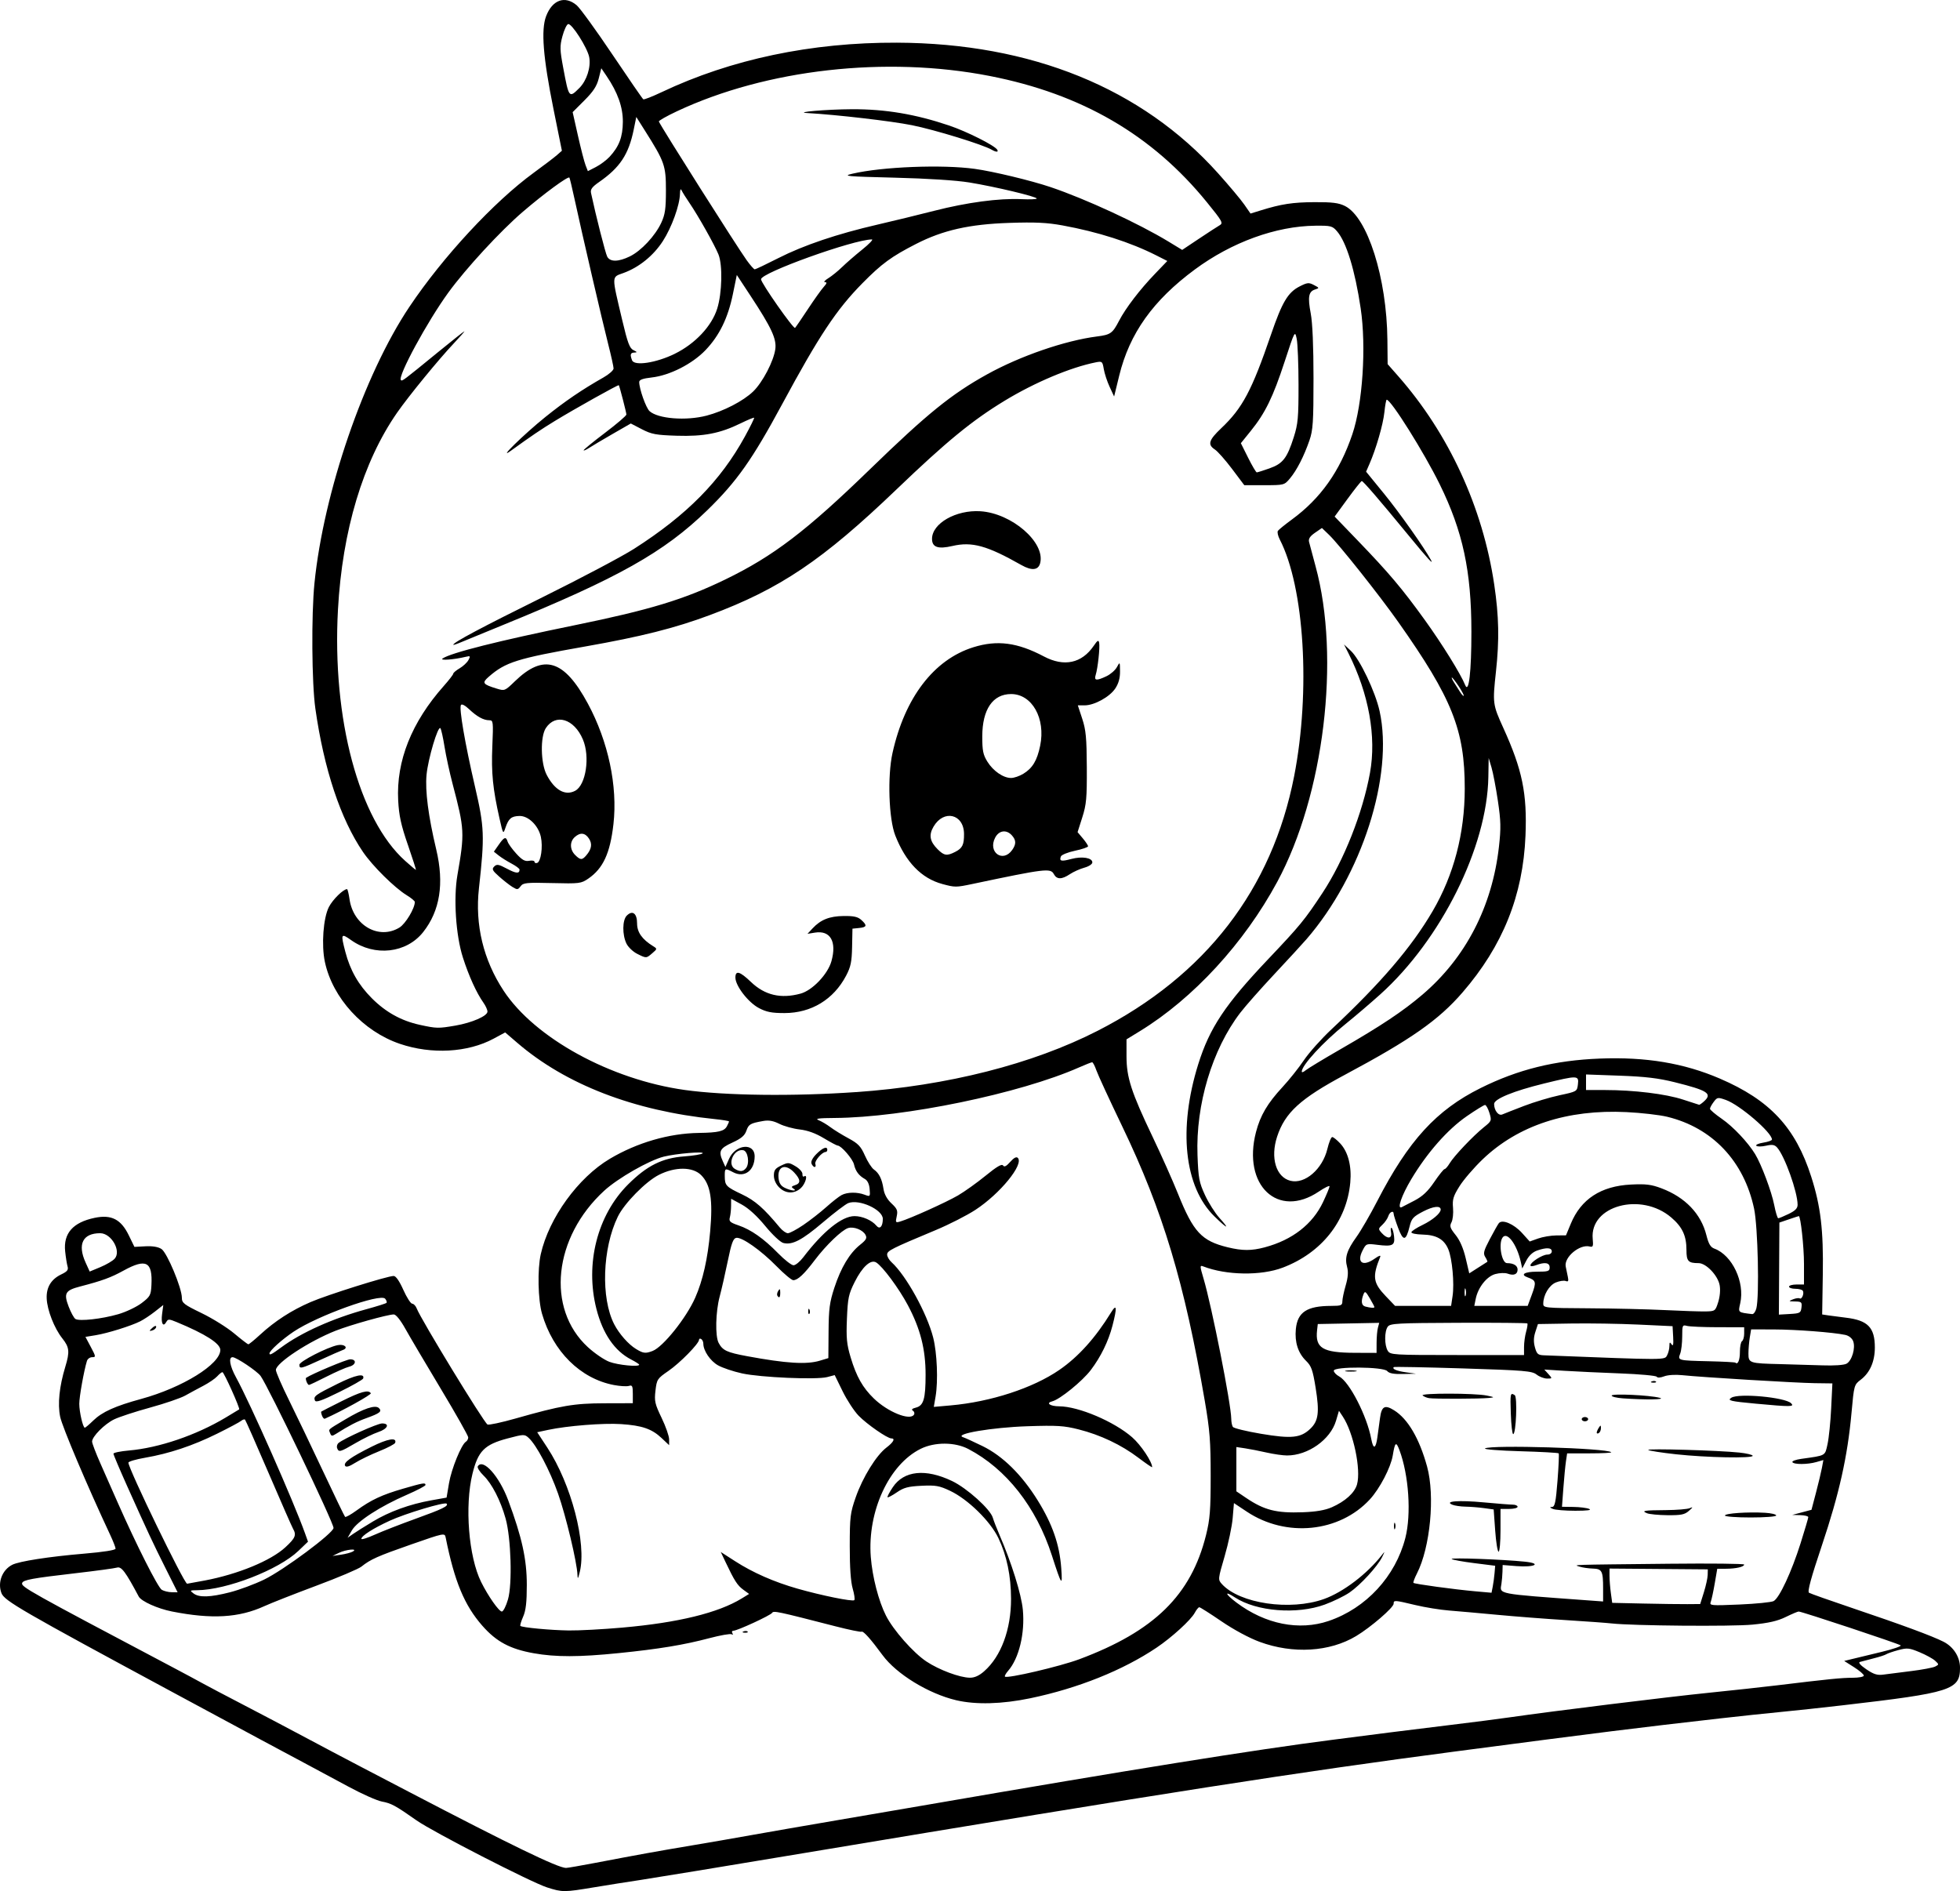 <?xml version="1.0" encoding="UTF-8" standalone="no"?>
<!-- Created with Inkscape (http://www.inkscape.org/) -->

<svg
   width="242.644mm"
   height="234.112mm"
   viewBox="0 0 242.644 234.112"
   version="1.1"
   id="svg1"
   xml:space="preserve"
   xmlns="http://www.w3.org/2000/svg"
   xmlns:svg="http://www.w3.org/2000/svg"><defs
     id="defs1" /><g
     id="layer1"
     transform="translate(-147.339,-480.653)"><path
       style="fill:#000000"
       d="m 215.067,714.313 c -1.981,-0.634 -14.12,-6.866 -16.148,-8.29 -2.632,-1.849 -3.135,-2.122 -4.305,-2.341 -0.614,-0.115 -2.478,-0.946 -4.143,-1.847 -1.664,-0.901 -3.919,-2.112 -5.01,-2.69 -2.324,-1.231 -7.344,-3.929 -16.536,-8.885 -18.965,-10.226 -21.039,-11.426 -21.405,-12.38 -0.505,-1.316 0.086,-2.869 1.334,-3.507 0.859,-0.439 4.547,-1.011 8.893,-1.379 2.442,-0.207 3.902,-0.439 3.9,-0.619 -0.001,-0.159 -0.309,-0.943 -0.684,-1.744 -2.816,-6.01 -5.924,-13.347 -6.176,-14.581 -0.327,-1.6 -0.105,-3.749 0.639,-6.201 0.564,-1.859 0.506,-2.403 -0.374,-3.509 -0.99,-1.245 -1.869,-3.488 -1.932,-4.934 -0.06,-1.384 0.547,-2.386 1.812,-2.989 0.735,-0.351 0.896,-0.555 0.771,-0.982 -0.087,-0.296 -0.221,-1.134 -0.297,-1.862 -0.234,-2.232 0.956,-3.588 3.646,-4.152 2.07,-0.434 3.261,0.173 4.226,2.153 l 0.702,1.441 1.364,-0.072 c 0.889,-0.047 1.58,0.07 1.986,0.335 0.694,0.455 2.525,4.836 2.523,6.038 -7.1e-4,0.642 0.253,0.839 2.447,1.901 1.346,0.651 3.162,1.785 4.035,2.518 0.873,0.733 1.659,1.337 1.746,1.34 0.087,0.004 0.742,-0.53 1.455,-1.187 1.843,-1.696 3.888,-3.017 6.251,-4.039 2.071,-0.895 9.505,-3.232 10.288,-3.233 0.269,-6.1e-4 0.707,0.63 1.191,1.712 0.421,0.942 0.917,1.716 1.102,1.72 0.185,0.004 0.44,0.275 0.565,0.602 0.512,1.337 8.268,14.053 8.755,14.354 0.149,0.092 1.728,-0.246 3.509,-0.752 5.618,-1.596 7.191,-1.865 10.977,-1.875 l 3.506,-0.01 v -1.147 c 0,-0.988 -0.067,-1.126 -0.48,-0.994 -0.264,0.084 -1.1,0.035 -1.856,-0.108 -4.15,-0.787 -7.547,-4.151 -8.903,-8.818 -0.502,-1.727 -0.582,-5.493 -0.157,-7.38 1.012,-4.492 4.625,-9.481 8.554,-11.812 3.378,-2.004 7.312,-3.147 11.021,-3.201 2.419,-0.035 3.14,-0.207 3.471,-0.825 0.142,-0.265 0.258,-0.532 0.258,-0.594 0,-0.062 -0.785,-0.194 -1.746,-0.292 -10.051,-1.03 -18.464,-4.279 -24.478,-9.454 l -1.485,-1.277 -1.426,0.769 c -3.205,1.729 -7.693,1.978 -11.613,0.643 -4.554,-1.55 -8.322,-5.665 -9.281,-10.136 -0.447,-2.083 -0.2,-5.457 0.498,-6.809 0.476,-0.923 1.782,-2.205 2.245,-2.205 0.07,0 0.209,0.566 0.309,1.257 0.468,3.247 3.64,5.047 6.173,3.502 0.756,-0.461 1.908,-2.376 1.908,-3.172 0,-0.122 -0.446,-0.493 -0.992,-0.826 -1.501,-0.914 -4.231,-3.613 -5.421,-5.359 -2.783,-4.082 -4.833,-10.252 -5.9,-17.757 -0.446,-3.139 -0.507,-11.584 -0.111,-15.519 1.133,-11.261 6.144,-25.846 11.759,-34.225 4.138,-6.176 10.47,-13.003 15.382,-16.585 1.261,-0.919 2.562,-1.91 2.892,-2.201 l 0.599,-0.529 -1.041,-5.159 c -1.291,-6.397 -1.56,-9.803 -0.911,-11.504 0.771,-2.02 2.323,-2.575 3.777,-1.352 0.417,0.351 2.406,3.092 4.42,6.091 2.014,2.999 3.739,5.501 3.834,5.559 0.095,0.059 1.121,-0.343 2.281,-0.893 8.589,-4.07 18.536,-6.162 29.107,-6.12 16.635,0.065 30.314,5.628 39.771,16.174 1.362,1.518 2.822,3.26 3.244,3.871 l 0.769,1.111 1.253,-0.389 c 2.557,-0.794 3.968,-1.01 6.677,-1.023 2.185,-0.011 2.988,0.09 3.758,0.473 2.799,1.389 5.185,8.913 5.257,16.58 l 0.029,2.998 1.303,1.48 c 6.266,7.119 10.475,16.254 11.894,25.813 0.583,3.93 0.641,6.835 0.215,10.754 -0.428,3.935 -0.408,4.092 0.909,6.989 2.356,5.185 2.958,8.11 2.745,13.345 -0.301,7.396 -2.814,13.649 -7.8,19.409 -2.967,3.428 -6.384,5.819 -14.554,10.186 -5.512,2.947 -7.423,4.69 -8.395,7.662 -0.857,2.62 -0.134,5.014 1.649,5.462 1.791,0.45 3.973,-1.436 4.578,-3.956 0.192,-0.802 0.461,-1.458 0.598,-1.458 0.137,0 0.577,0.352 0.978,0.781 0.993,1.063 1.445,2.821 1.254,4.869 -0.445,4.768 -3.557,8.687 -8.348,10.512 -2.701,1.029 -7.01,0.961 -9.875,-0.156 -0.406,-0.158 -0.401,-0.031 0.055,1.502 1.02,3.426 3.425,15.591 3.435,17.377 0.002,0.386 0.091,0.835 0.198,0.999 0.107,0.164 1.683,0.548 3.502,0.854 3.759,0.632 4.897,0.515 6.09,-0.628 1.007,-0.965 1.145,-2.029 0.656,-5.067 -0.357,-2.217 -0.526,-2.694 -1.185,-3.338 -0.991,-0.969 -1.421,-2.303 -1.265,-3.927 0.202,-2.102 1.372,-2.872 4.369,-2.875 1.233,-10e-4 1.389,-0.064 1.389,-0.556 0,-0.305 0.186,-1.193 0.412,-1.973 0.292,-1.004 0.343,-1.673 0.176,-2.29 -0.316,-1.162 -0.036,-2.059 1.159,-3.72 0.548,-0.762 1.703,-2.754 2.566,-4.427 3.872,-7.505 7.324,-11.28 12.808,-14.005 4.64,-2.306 9.195,-3.432 14.762,-3.648 5.693,-0.222 10.39,0.561 14.837,2.471 6.214,2.669 9.379,6.066 11.327,12.156 1.172,3.664 1.52,6.598 1.432,12.089 l -0.079,4.962 0.794,0.12 c 0.437,0.066 1.389,0.19 2.117,0.276 2.744,0.323 3.61,1.21 3.61,3.697 0,1.728 -0.607,3.116 -1.74,3.981 -0.827,0.631 -0.837,0.669 -1.153,4.152 -0.485,5.348 -1.524,9.999 -3.653,16.338 -1.358,4.044 -1.823,5.751 -1.604,5.888 0.169,0.106 2.629,0.976 5.467,1.933 6.083,2.053 9.802,3.427 11.189,4.134 1.241,0.633 2.038,1.891 2.039,3.219 0.003,2.748 -1.066,3.089 -14.551,4.651 -2.547,0.295 -5.999,0.667 -7.673,0.826 -1.673,0.159 -5.067,0.52 -7.541,0.801 -10.453,1.189 -14.547,1.7 -32.676,4.08 -19.462,2.554 -35.851,5.111 -80.83,12.612 -9.604,1.602 -18.653,3.089 -20.108,3.305 -1.455,0.216 -4.035,0.625 -5.732,0.908 -3.698,0.617 -3.913,0.618 -5.805,0.012 z m 6.045,-3.053 c 5.234,-1.001 7.83,-1.47 11.842,-2.14 2.037,-0.34 5.371,-0.918 7.408,-1.284 2.037,-0.366 6.919,-1.213 10.848,-1.883 3.929,-0.67 8.87,-1.516 10.98,-1.881 25.103,-4.337 40.44,-6.796 50.139,-8.038 2.183,-0.28 5.338,-0.684 7.011,-0.9 1.673,-0.215 5.126,-0.642 7.673,-0.948 2.547,-0.306 5.821,-0.728 7.276,-0.937 5.367,-0.773 19.471,-2.513 24.606,-3.034 2.91,-0.296 6.72,-0.711 8.467,-0.923 6.368,-0.773 7.964,-0.932 9.327,-0.933 0.769,-4.1e-4 1.389,-0.121 1.389,-0.271 0,-0.149 -0.547,-0.617 -1.216,-1.041 l -1.216,-0.771 1.017,-0.247 c 0.559,-0.136 2.176,-0.526 3.593,-0.868 1.417,-0.341 2.488,-0.706 2.381,-0.811 -0.198,-0.195 -12.239,-4.193 -12.628,-4.193 -0.118,0 -0.839,0.306 -1.602,0.679 -1.019,0.499 -2.116,0.75 -4.127,0.944 -2.572,0.249 -14.802,0.145 -17.423,-0.148 -0.655,-0.073 -3.215,-0.259 -5.689,-0.413 -2.474,-0.154 -6.284,-0.449 -8.467,-0.655 -2.183,-0.206 -4.865,-0.444 -5.961,-0.53 -1.096,-0.085 -2.979,-0.39 -4.184,-0.678 -2.601,-0.621 -2.687,-0.627 -2.687,-0.166 0,0.475 -2.816,2.905 -4.64,4.003 -3.27,1.969 -7.819,2.243 -11.952,0.719 -1.297,-0.478 -3.201,-1.503 -4.724,-2.543 -1.403,-0.958 -2.638,-1.742 -2.744,-1.742 -0.106,0 -0.359,0.31 -0.562,0.689 -0.475,0.888 -2.83,3.038 -4.722,4.311 -4.17,2.806 -9.738,5.038 -15.636,6.267 -3.506,0.731 -6.75,0.817 -9.18,0.244 -3.421,-0.807 -7.389,-3.236 -9.11,-5.579 -1.46,-1.988 -2.389,-3.028 -2.59,-2.904 -0.104,0.064 -1.551,-0.233 -3.214,-0.661 -7.253,-1.866 -7.683,-1.957 -7.868,-1.672 -0.207,0.319 -4.313,2.215 -4.797,2.215 -0.172,0 -0.228,0.137 -0.124,0.305 0.111,0.18 0.073,0.234 -0.092,0.132 -0.154,-0.095 -1.393,0.121 -2.753,0.481 -3.168,0.838 -6.239,1.345 -11.227,1.851 -4.893,0.497 -7.801,0.502 -10.522,0.017 -2.932,-0.523 -4.626,-1.43 -6.362,-3.407 -2.221,-2.53 -3.445,-5.478 -4.541,-10.936 -0.114,-0.566 -0.197,-0.549 -4.226,0.858 -4.213,1.472 -5.058,1.847 -6.207,2.763 -0.364,0.29 -2.869,1.351 -5.567,2.358 -2.698,1.007 -5.594,2.146 -6.435,2.53 -3.158,1.444 -6.512,1.639 -11.448,0.664 -1.77,-0.35 -3.799,-1.262 -4.111,-1.849 -1.644,-3.085 -2.141,-3.747 -2.694,-3.584 -0.313,0.092 -2.593,0.402 -5.067,0.688 -5.463,0.632 -6.543,0.83 -6.675,1.225 -0.155,0.464 0.842,1.021 18.581,10.396 1.455,0.769 3.122,1.663 3.704,1.987 0.582,0.324 2.844,1.516 5.027,2.649 2.183,1.133 5.576,2.92 7.541,3.97 1.965,1.051 5.12,2.718 7.011,3.705 1.892,0.987 4.63,2.416 6.085,3.175 12.599,6.576 18.37,9.371 19.379,9.386 0.181,0.003 1.848,-0.286 3.704,-0.641 z m 18.275,-28.639 c 0.191,-0.076 0.419,-0.067 0.507,0.021 0.088,0.088 -0.068,0.15 -0.347,0.139 -0.308,-0.013 -0.371,-0.075 -0.16,-0.16 z m 29.799,4.922 c 2.088,-1.833 3.327,-5.18 3.319,-8.964 -0.006,-2.832 -0.529,-5.343 -1.566,-7.515 -0.996,-2.087 -3.777,-4.808 -5.979,-5.849 -1.333,-0.631 -1.778,-0.709 -3.537,-0.625 -1.658,0.08 -2.195,0.222 -3.055,0.813 -0.574,0.394 -1.093,0.667 -1.153,0.607 -0.06,-0.06 0.235,-0.623 0.656,-1.25 1.373,-2.047 4.049,-2.324 7.328,-0.759 1.858,0.887 4.752,3.495 5.051,4.552 0.097,0.343 0.467,1.296 0.823,2.118 1.494,3.45 2.712,7.357 2.892,9.273 0.273,2.913 -0.474,6.012 -1.821,7.554 -0.286,0.327 -0.463,0.65 -0.394,0.719 0.271,0.271 6.8,-1.255 9.197,-2.149 9.286,-3.467 13.849,-7.938 15.698,-15.38 0.486,-1.956 0.573,-3.064 0.573,-7.331 2.5e-4,-4.28 -0.108,-5.657 -0.726,-9.26 -2.509,-14.618 -5.19,-23.533 -10.222,-33.999 -1.574,-3.274 -3.017,-6.4 -3.205,-6.945 -0.188,-0.546 -0.423,-0.992 -0.521,-0.992 -0.098,0 -0.827,0.287 -1.62,0.638 -7.307,3.231 -21.665,6.203 -30.242,6.258 -2.017,0.013 -2.49,0.079 -1.992,0.278 0.359,0.143 1.014,0.532 1.455,0.864 0.441,0.332 1.446,0.951 2.234,1.376 1.202,0.648 1.53,0.993 2.036,2.137 0.332,0.75 0.829,1.524 1.105,1.72 0.652,0.462 1.005,1.176 1.196,2.419 0.101,0.654 0.445,1.276 0.985,1.781 0.708,0.662 0.804,0.897 0.649,1.601 -0.17,0.773 -0.142,0.814 0.441,0.64 1.244,-0.371 5.686,-2.376 7.142,-3.223 0.821,-0.478 2.364,-1.581 3.43,-2.452 1.369,-1.119 1.999,-1.488 2.15,-1.261 0.153,0.23 0.405,0.105 0.888,-0.441 0.45,-0.509 0.762,-0.675 0.939,-0.498 0.786,0.786 -2.191,4.437 -5.25,6.437 -1.049,0.686 -3.251,1.809 -4.895,2.495 -5.501,2.298 -6.031,2.565 -6.031,3.039 0,0.249 0.246,0.674 0.546,0.946 1.799,1.628 4.393,6.323 5.156,9.333 0.482,1.899 0.622,5.369 0.296,7.287 l -0.22,1.29 2.072,-0.183 c 4.98,-0.44 10.194,-2.141 13.469,-4.395 2.349,-1.616 4.474,-3.975 6.391,-7.094 0.72,-1.172 0.778,-0.666 0.183,1.627 -0.496,1.913 -1.44,3.845 -2.677,5.479 -1.046,1.382 -3.826,3.639 -4.773,3.877 -0.842,0.211 -0.28,0.613 0.866,0.618 2.389,0.012 6.796,1.884 9.026,3.835 1.079,0.944 2.473,3.028 2.473,3.697 0,0.069 -0.76,-0.451 -1.69,-1.154 -2.128,-1.611 -4.71,-2.837 -7.41,-3.52 -1.823,-0.461 -2.665,-0.513 -6.357,-0.391 -4.36,0.144 -9.142,0.956 -7.959,1.353 0.291,0.098 1.383,0.596 2.427,1.108 2.5,1.225 4.855,3.546 6.829,6.731 1.816,2.929 2.695,5.456 2.905,8.355 0.173,2.374 0.063,2.226 -1.161,-1.563 -1.935,-5.991 -5.645,-10.714 -10.345,-13.171 -1.659,-0.867 -4.151,-0.876 -5.886,-0.022 -3.93,1.935 -6.619,7.758 -6.184,13.389 0.191,2.467 0.967,5.469 1.882,7.272 0.907,1.79 3.382,4.595 5.003,5.671 1.572,1.043 4.123,1.995 5.381,2.009 0.581,0.006 1.145,-0.249 1.778,-0.806 z m 114.714,-0.007 c 1.382,-0.172 2.736,-0.426 3.009,-0.566 0.484,-0.248 0.484,-0.264 0,-0.715 -0.272,-0.254 -1.137,-0.729 -1.922,-1.056 -1.289,-0.537 -1.545,-0.562 -2.646,-0.265 -0.67,0.181 -1.338,0.411 -1.483,0.512 -0.146,0.1 -0.86,0.332 -1.587,0.514 -0.728,0.182 -1.487,0.381 -1.687,0.442 -0.224,0.068 0.082,0.416 0.794,0.902 0.903,0.617 1.361,0.764 2.084,0.667 0.509,-0.068 2.057,-0.265 3.44,-0.437 z M 224.425,682.143 c 6.863,-0.605 11.829,-1.819 14.736,-3.602 l 0.915,-0.561 -0.724,-0.527 c -0.725,-0.528 -1.102,-1.117 -2.197,-3.43 l -0.586,-1.238 1.765,1.137 c 2.203,1.42 4.828,2.575 7.728,3.402 2.996,0.855 6.834,1.632 7.04,1.425 0.092,-0.092 0.001,-0.735 -0.201,-1.431 -0.242,-0.832 -0.366,-2.622 -0.364,-5.233 0.003,-3.662 0.061,-4.132 0.744,-6.085 0.865,-2.47 2.541,-5.181 3.795,-6.137 0.88,-0.672 1.128,-1.139 0.604,-1.139 -0.495,0 -3.003,-1.74 -4.039,-2.802 -0.555,-0.569 -1.45,-1.934 -1.988,-3.034 l -0.979,-2 -0.922,0.244 c -1.321,0.349 -8.243,0.051 -10.551,-0.454 -1.076,-0.235 -2.411,-0.684 -2.967,-0.996 -0.963,-0.541 -1.824,-1.811 -1.824,-2.689 0,-0.224 -0.119,-0.481 -0.265,-0.571 -0.146,-0.09 -0.265,-0.05 -0.265,0.088 0,0.473 -2.356,2.873 -3.791,3.861 -1.375,0.947 -1.44,1.045 -1.603,2.434 -0.153,1.299 -0.075,1.646 0.76,3.381 0.511,1.063 0.93,2.258 0.93,2.655 v 0.721 l -0.933,-0.88 c -1.209,-1.14 -2.416,-1.556 -5.02,-1.728 -2.191,-0.145 -6.667,0.21 -9.027,0.716 l -1.352,0.29 1.25,1.904 c 2.972,4.528 4.888,11.868 4.02,15.398 -0.215,0.875 -0.265,0.933 -0.287,0.335 -0.057,-1.538 -1.43,-7.283 -2.4,-10.034 -1.02,-2.896 -2.676,-6.031 -3.651,-6.914 -0.502,-0.455 -0.603,-0.451 -2.607,0.081 -2.856,0.758 -3.648,1.557 -4.34,4.376 -0.978,3.985 -0.475,10.273 1.072,13.392 0.87,1.754 2.205,3.658 2.566,3.659 0.178,2.9e-4 0.52,-0.676 0.76,-1.503 0.549,-1.889 0.382,-7.583 -0.294,-10.006 -0.62,-2.225 -1.693,-4.316 -2.733,-5.327 -0.487,-0.473 -0.807,-0.986 -0.712,-1.14 0.64,-1.036 2.657,1.219 3.771,4.218 1.699,4.571 2.297,7.289 2.297,10.451 0,2.169 -0.115,3.173 -0.453,3.943 -0.249,0.568 -0.403,1.083 -0.342,1.144 0.201,0.201 3.691,0.531 5.981,0.565 1.237,0.018 4.245,-0.143 6.684,-0.358 z m 87.402,-0.819 c 4.635,-1.574 8.275,-5.518 9.493,-10.285 0.751,-2.942 0.426,-7.774 -0.731,-10.858 -0.418,-1.115 -0.555,-1.007 -0.83,0.661 -0.245,1.484 -1.613,4.107 -2.832,5.43 -3.777,4.097 -10.361,4.759 -15.222,1.53 l -1.607,-1.067 -0.155,1.85 c -0.085,1.018 -0.534,3.147 -0.997,4.732 -0.828,2.833 -0.834,2.891 -0.344,3.433 2.196,2.427 8.463,3.349 12.64,1.86 2.382,-0.849 5.347,-3.104 7.184,-5.465 0.376,-0.483 0.378,-0.461 0.02,0.265 -0.577,1.168 -2.684,3.461 -4.033,4.389 -0.647,0.445 -2.036,1.122 -3.085,1.503 -3.441,1.25 -8.434,0.851 -11.102,-0.887 -1.366,-0.89 -1.236,-0.438 0.182,0.63 3.565,2.685 7.761,3.523 11.42,2.28 z m 8.085,-11.751 c 0,-0.364 0.06,-0.513 0.133,-0.331 0.073,0.182 0.073,0.48 0,0.661 -0.073,0.182 -0.133,0.033 -0.133,-0.331 z m 38.364,8.202 c 0.25,-0.8 0.463,-1.767 0.471,-2.147 l 0.016,-0.692 -6.085,-0.048 -6.085,-0.048 v 0.901 c 0,0.496 0.075,1.451 0.167,2.122 l 0.167,1.221 3.868,0.086 c 2.127,0.047 4.578,0.08 5.447,0.073 l 1.579,-0.013 z m 8.64,1.085 c 0.708,-0.379 2.212,-3.607 3.33,-7.148 0.524,-1.661 0.954,-3.12 0.954,-3.241 0,-0.121 -0.446,-0.233 -0.992,-0.247 l -0.992,-0.026 1.191,-0.317 1.191,-0.317 0.554,-2.105 c 0.305,-1.158 0.636,-2.544 0.737,-3.081 l 0.182,-0.976 -0.867,0.249 c -1.096,0.314 -2.778,0.322 -2.969,0.014 -0.08,-0.129 0.419,-0.314 1.109,-0.41 3.082,-0.431 2.912,-0.335 3.242,-1.829 0.165,-0.749 0.368,-2.746 0.45,-4.437 l 0.15,-3.074 -2.159,-0.028 c -2.33,-0.03 -14.054,-0.737 -16.436,-0.991 -0.84,-0.089 -1.781,-0.029 -2.227,0.143 -0.467,0.18 -0.833,0.2 -0.926,0.051 -0.085,-0.136 -2.119,-0.321 -4.52,-0.412 -2.401,-0.091 -5.497,-0.236 -6.879,-0.322 l -2.514,-0.156 0.504,0.558 c 0.5,0.554 0.498,0.558 -0.163,0.558 -0.367,0 -0.951,-0.223 -1.298,-0.495 -0.569,-0.446 -1.467,-0.521 -9.098,-0.76 -4.657,-0.146 -8.516,-0.221 -8.577,-0.166 -0.255,0.228 0.344,0.485 1.51,0.648 l 1.246,0.174 -1.621,0.035 c -1.152,0.025 -1.717,-0.079 -1.951,-0.362 -0.454,-0.547 -6.615,-0.589 -6.615,-0.045 0,0.194 0.301,0.513 0.669,0.71 1.277,0.684 3.438,4.896 3.968,7.735 0.249,1.333 0.56,1.252 0.758,-0.198 0.089,-0.655 0.237,-1.736 0.328,-2.402 0.198,-1.452 0.592,-1.665 1.746,-0.943 1.707,1.068 3.124,3.487 4.08,6.962 0.998,3.631 0.394,10.004 -1.256,13.239 -0.296,0.58 -0.49,1.103 -0.431,1.162 0.141,0.141 5.072,0.813 7.642,1.042 l 2.023,0.18 0.149,-0.756 c 0.082,-0.416 0.184,-1.168 0.226,-1.671 l 0.077,-0.915 -2.61,-0.328 c -1.435,-0.18 -2.685,-0.409 -2.778,-0.509 -0.176,-0.189 6.364,0.05 9.058,0.331 2.185,0.228 1.212,0.729 -1.06,0.547 l -1.684,-0.135 -0.022,0.829 c -0.012,0.456 -0.07,1.127 -0.128,1.491 -0.212,1.318 -0.699,1.223 10.403,2.036 l 2.183,0.16 v -1.605 c 0,-2.179 -0.134,-2.437 -1.285,-2.469 -0.53,-0.015 -1.262,-0.122 -1.625,-0.238 -0.78,-0.25 -1.505,-0.227 11.179,-0.36 5.057,-0.053 9.194,-0.008 9.194,0.101 0,0.283 -1.015,0.516 -2.261,0.52 l -1.071,0.004 -0.31,1.809 c -0.171,0.995 -0.394,2.026 -0.495,2.292 -0.176,0.457 0.009,0.474 3.553,0.323 2.056,-0.088 3.963,-0.28 4.239,-0.428 z m -34.476,-8.726 -0.187,-2.613 -1.201,-0.165 c -0.661,-0.091 -1.691,-0.173 -2.289,-0.183 -0.598,-0.01 -1.326,-0.116 -1.617,-0.234 -1.084,-0.442 0.781,-0.585 3.863,-0.296 1.659,0.155 3.284,0.283 3.611,0.283 0.327,4.9e-4 0.595,0.12 0.595,0.265 0,0.146 -0.476,0.265 -1.058,0.265 h -1.058 v 2.646 c 0,1.455 -0.106,2.646 -0.236,2.646 -0.13,0 -0.32,-1.176 -0.423,-2.613 z m 28.44,-1.863 c 0,-0.27 2.815,-0.462 4.961,-0.339 0.764,0.044 1.389,0.193 1.389,0.331 0,0.144 -1.351,0.251 -3.175,0.251 -1.751,0 -3.175,-0.109 -3.175,-0.243 z m -9.657,-0.286 c -0.718,-0.308 -0.393,-0.361 2.381,-0.383 1.31,-0.011 2.619,-0.117 2.91,-0.237 0.448,-0.185 0.434,-0.134 -0.096,0.333 -0.522,0.461 -0.957,0.548 -2.646,0.533 -1.112,-0.01 -2.259,-0.121 -2.55,-0.246 z m -11.642,-0.529 c -0.399,-0.171 -0.425,-0.232 -0.104,-0.246 0.352,-0.015 0.469,-0.577 0.679,-3.26 0.139,-1.783 0.206,-3.301 0.148,-3.373 -0.058,-0.073 -2.208,-0.192 -4.78,-0.265 -2.571,-0.073 -4.526,-0.229 -4.344,-0.346 0.724,-0.468 15.12,-0.034 15.626,0.471 0.077,0.077 -1.12,0.139 -2.66,0.139 h -2.799 l -0.147,0.992 c -0.081,0.546 -0.224,2.034 -0.319,3.307 l -0.172,2.315 1.42,0.019 c 0.781,0.01 1.658,0.121 1.95,0.246 0.35,0.15 -0.232,0.227 -1.72,0.227 -1.237,0 -2.487,-0.102 -2.778,-0.227 z m 15.246,-6.766 c -1.801,-0.196 -3.349,-0.438 -3.44,-0.536 -0.185,-0.202 8.721,0.054 11.278,0.324 0.909,0.096 1.654,0.277 1.654,0.401 0,0.335 -5.73,0.221 -9.492,-0.189 z m -20.453,-5.009 c -0.085,-2.545 -0.061,-2.659 0.486,-2.31 0.348,0.221 0.164,4.825 -0.192,4.825 -0.115,0 -0.247,-1.131 -0.293,-2.514 z m 10.635,2.331 c 0.002,-0.118 0.119,-0.393 0.261,-0.611 0.221,-0.342 0.257,-0.335 0.261,0.051 0.002,0.246 -0.115,0.521 -0.261,0.611 -0.146,0.09 -0.263,0.067 -0.261,-0.051 z m -1.856,-1.669 c 0,-0.146 0.179,-0.265 0.397,-0.265 0.218,0 0.397,0.119 0.397,0.265 0,0.146 -0.179,0.265 -0.397,0.265 -0.218,0 -0.397,-0.119 -0.397,-0.265 z m 21.564,-1.917 c -3.199,-0.296 -3.586,-0.39 -3.035,-0.739 0.92,-0.582 6.647,-0.05 7.391,0.686 0.454,0.449 -0.017,0.455 -4.356,0.053 z m -40.483,-0.688 c -0.29,-0.051 -0.64,-0.199 -0.778,-0.331 -0.317,-0.301 6.46,-0.292 7.924,0.011 1.006,0.208 1.019,0.223 0.265,0.301 -1.119,0.115 -6.776,0.13 -7.41,0.02 z m 24.013,0.029 c -0.764,-0.053 -1.389,-0.207 -1.389,-0.341 0,-0.276 4.711,-0.059 5.953,0.275 0.838,0.225 -1.752,0.263 -4.564,0.066 z m 3.588,-2.102 c 0.191,-0.076 0.419,-0.067 0.507,0.021 0.088,0.088 -0.068,0.15 -0.347,0.139 -0.308,-0.013 -0.371,-0.075 -0.16,-0.16 z m -37.852,-1.329 c 0.327,-0.063 0.863,-0.063 1.191,0 0.327,0.063 0.059,0.115 -0.595,0.115 -0.655,0 -0.923,-0.052 -0.595,-0.115 z m -138.169,27.436 c 1.143,-0.292 3.037,-0.996 4.21,-1.564 2.429,-1.177 8.592,-5.759 8.605,-6.397 0.013,-0.655 -8.015,-17.388 -9.025,-18.81 -0.422,-0.594 -3.01,-2.33 -3.472,-2.33 -0.53,0 -0.347,1.086 0.418,2.482 1.766,3.221 7.12,15.322 8.549,19.322 l 0.37,1.034 -1.196,1.146 c -2.433,2.331 -8.87,4.831 -12.52,4.863 -0.915,0.008 -0.943,0.032 -0.461,0.397 0.701,0.53 2.057,0.488 4.523,-0.143 z m -7.957,-2.927 c -1.595,-3.18 -2.215,-4.507 -4.783,-10.23 -0.929,-2.072 -1.69,-3.87 -1.69,-3.996 0,-0.126 0.863,-0.305 1.918,-0.397 3.719,-0.324 8.307,-1.885 11.957,-4.067 0.881,-0.527 1.64,-0.986 1.687,-1.02 0.143,-0.105 -1.881,-4.612 -2.072,-4.612 -0.099,0 -0.39,0.233 -0.647,0.517 -0.257,0.284 -1.027,0.809 -1.71,1.167 -0.683,0.357 -1.7,0.907 -2.26,1.221 -0.56,0.314 -2.512,0.981 -4.338,1.482 -1.826,0.5 -3.826,1.155 -4.445,1.455 -1.195,0.579 -2.736,2.129 -2.736,2.754 0,0.206 0.463,1.422 1.03,2.703 0.566,1.281 1.529,3.459 2.139,4.842 2.327,5.272 4.984,10.53 5.462,10.807 0.274,0.159 0.826,0.293 1.227,0.297 l 0.73,0.008 z m 4.838,1.471 c 4.12,-0.782 8.171,-2.451 9.969,-4.109 1.246,-1.149 1.398,-1.518 0.948,-2.308 -0.144,-0.253 -1.508,-3.361 -3.031,-6.908 -1.523,-3.546 -2.831,-6.51 -2.907,-6.586 -0.076,-0.076 -0.294,-0.008 -0.486,0.151 -0.191,0.159 -1.537,0.877 -2.99,1.595 -2.993,1.48 -5.913,2.453 -8.912,2.97 -1.128,0.195 -2.051,0.467 -2.051,0.606 0,0.757 6.901,14.989 7.268,14.989 0.045,0 1.03,-0.18 2.19,-0.4 z m 18.322,-3.585 c 0.699,-0.409 -0.842,-0.265 -1.72,0.161 l -0.794,0.385 1.058,-0.157 c 0.582,-0.086 1.237,-0.261 1.455,-0.389 z m 7.805,-4.071 c 3.308,-1.193 4.086,-1.573 3.802,-1.857 -0.24,-0.24 -5.095,1.218 -7.046,2.117 -2.066,0.952 -3.503,1.871 -3.503,2.241 0,0.126 0.744,-0.105 1.654,-0.515 0.909,-0.41 3.201,-1.303 5.093,-1.986 z m -5.341,0.364 c 2.082,-1.25 4.571,-2.153 7.257,-2.633 l 1.886,-0.337 0.301,-1.787 c 0.298,-1.767 1.525,-4.782 2.088,-5.13 0.16,-0.099 0.291,-0.341 0.291,-0.539 0,-0.197 -1.526,-2.899 -3.391,-6.004 -1.865,-3.105 -3.84,-6.448 -4.388,-7.431 -0.609,-1.091 -1.169,-1.786 -1.438,-1.785 -0.745,10e-4 -5.371,1.296 -7.187,2.012 -3.299,1.3 -7.408,3.998 -7.408,4.863 0,0.254 0.73,1.936 1.622,3.739 0.892,1.803 2.788,5.758 4.212,8.79 1.424,3.032 2.653,5.577 2.731,5.654 0.078,0.078 0.712,-0.275 1.41,-0.783 1.804,-1.314 3.152,-1.946 5.778,-2.706 2.507,-0.726 2.768,-0.769 2.768,-0.455 0,0.116 -1.042,0.662 -2.315,1.215 -3.27,1.418 -6.143,3.279 -6.793,4.398 l -0.536,0.924 0.655,-0.461 c 0.36,-0.253 1.466,-0.948 2.458,-1.543 z m -3.416,-6.901 c -0.249,-0.402 0.672,-1.068 3.267,-2.364 2.014,-1.006 3.163,-1.197 2.926,-0.487 -0.052,0.156 -0.947,0.625 -1.99,1.044 -1.042,0.419 -2.373,1.063 -2.958,1.432 -0.723,0.456 -1.121,0.576 -1.245,0.374 z m -0.989,-2.189 c -0.08,-0.208 -0.003,-0.495 0.17,-0.639 0.679,-0.563 4.819,-2.423 5.394,-2.423 0.996,0 0.693,0.681 -0.473,1.066 -0.595,0.196 -1.859,0.811 -2.807,1.365 -1.926,1.125 -2.078,1.167 -2.284,0.63 z m -0.868,-1.854 c -0.2,-0.522 -0.382,-0.357 1.879,-1.708 2.26,-1.35 3.722,-1.84 4.165,-1.397 0.406,0.406 0.116,0.639 -1.517,1.226 -1.212,0.435 -2.177,0.932 -3.768,1.94 -0.523,0.332 -0.612,0.324 -0.76,-0.061 z m -1.002,-2.161 c -0.094,-0.245 -0.139,-0.475 -0.099,-0.51 0.04,-0.035 1.171,-0.613 2.514,-1.285 2.392,-1.196 3.336,-1.454 3.623,-0.989 0.107,0.173 -3.561,2.204 -5.694,3.153 -0.096,0.043 -0.251,-0.123 -0.345,-0.369 z m -0.881,-1.889 c -0.2,-0.52 0.02,-0.682 2.793,-2.059 2.238,-1.112 3.412,-1.355 3.177,-0.658 -0.049,0.144 -1.38,0.897 -2.958,1.674 -2.195,1.08 -2.903,1.326 -3.012,1.044 z m -1.038,-2.329 c -0.086,-0.225 -0.112,-0.438 -0.058,-0.474 0.751,-0.5 5.021,-2.293 5.461,-2.293 0.84,0 0.736,0.701 -0.137,0.916 -0.4,0.099 -1.648,0.648 -2.774,1.219 -1.126,0.572 -2.112,1.039 -2.191,1.039 -0.08,0 -0.215,-0.184 -0.301,-0.408 z m -0.885,-2.093 c 0,-0.406 3.441,-2.169 4.741,-2.429 0.846,-0.169 1.383,0.342 0.633,0.603 -0.264,0.092 -1.479,0.627 -2.699,1.189 -2.474,1.139 -2.675,1.187 -2.675,0.637 z m 127.796,17.65 c 1.672,-0.733 2.851,-1.8 3.138,-2.842 0.511,-1.851 -0.446,-6.411 -1.761,-8.393 l -0.476,-0.717 -0.364,1.231 c -0.691,2.34 -3.476,4.311 -6.077,4.3 -0.52,-0.002 -1.659,-0.167 -2.533,-0.365 -0.873,-0.199 -2.069,-0.433 -2.657,-0.52 l -1.069,-0.158 v 2.742 2.742 l 1.202,0.812 c 2.251,1.521 3.746,1.899 7.022,1.778 1.634,-0.06 2.756,-0.252 3.574,-0.611 z M 158.872,656.526 c 1.116,-1.084 2.703,-1.801 5.952,-2.689 5.105,-1.396 9.79,-4.296 9.79,-6.06 0,-0.8 -1.848,-1.98 -5.409,-3.453 -0.939,-0.389 -1.066,-0.391 -1.273,-0.021 -0.397,0.71 -0.682,0.18 -0.526,-0.98 l 0.149,-1.114 -1.034,0.813 c -0.569,0.447 -1.392,0.992 -1.828,1.21 -1.157,0.579 -4.038,1.477 -5.505,1.717 l -1.272,0.208 0.669,1.257 c 0.627,1.178 0.637,1.257 0.165,1.257 -0.277,0 -0.568,0.208 -0.647,0.463 -0.373,1.204 -0.951,4.436 -0.949,5.309 0.002,1.011 0.453,2.959 0.686,2.959 0.073,0 0.539,-0.394 1.034,-0.875 z m 7.01,-11.139 c 0,-0.05 0.179,-0.24 0.397,-0.421 0.229,-0.19 0.397,-0.216 0.397,-0.061 0,0.148 -0.179,0.337 -0.397,0.421 -0.218,0.084 -0.397,0.111 -0.397,0.061 z m 94.607,10.397 c 0.1,-0.162 0.036,-0.384 -0.142,-0.494 -0.214,-0.132 -0.087,-0.259 0.372,-0.375 0.96,-0.241 1.206,-1.075 1.206,-4.085 0,-3.156 -0.647,-5.684 -2.201,-8.605 -1.106,-2.078 -3.111,-4.784 -3.913,-5.28 -0.675,-0.418 -1.719,0.53 -2.666,2.421 -0.751,1.498 -0.852,1.98 -0.958,4.54 -0.1,2.418 -0.027,3.167 0.466,4.806 0.71,2.362 1.486,3.735 2.867,5.072 1.733,1.678 4.483,2.785 4.968,2 z m -34.017,-6.183 c 0,-0.07 -0.446,-0.357 -0.992,-0.638 -2.051,-1.057 -3.518,-3.19 -4.303,-6.259 -1.43,-5.591 0.109,-11.632 3.933,-15.436 2.325,-2.313 4.217,-3.256 6.934,-3.455 1.134,-0.083 2.159,-0.253 2.279,-0.377 0.262,-0.271 -3.32,0.032 -4.809,0.407 -1.825,0.46 -5.681,2.665 -7.373,4.217 -6.287,5.768 -7.216,14.578 -2.04,19.353 0.828,0.764 2.034,1.588 2.681,1.832 1.074,0.405 3.689,0.657 3.689,0.356 z m 149.455,-0.119 c 0.674,-0.361 1.148,-1.957 0.829,-2.795 -0.139,-0.367 -0.534,-0.679 -0.977,-0.775 -1.466,-0.316 -6.087,-0.669 -8.845,-0.676 l -2.81,-0.007 -0.164,0.992 c -0.09,0.546 -0.165,1.436 -0.167,1.979 -0.004,1.201 0.106,1.238 3.966,1.329 1.528,0.036 3.869,0.105 5.202,0.153 1.425,0.052 2.647,-0.031 2.965,-0.202 z m -127.097,-0.378 1.058,-0.319 0.025,-3.299 c 0.021,-2.801 0.13,-3.618 0.718,-5.415 0.816,-2.492 1.886,-4.278 3.181,-5.311 0.765,-0.61 0.886,-0.834 0.672,-1.236 -0.332,-0.62 -1.46,-1.059 -2.156,-0.838 -0.778,0.247 -2.73,2.123 -4.106,3.945 -1.329,1.761 -2.116,2.499 -2.675,2.508 -0.204,0.003 -1.133,-0.771 -2.064,-1.72 -1.948,-1.987 -4.318,-3.654 -5.006,-3.521 -0.372,0.072 -0.594,0.683 -1.041,2.868 -0.313,1.527 -0.764,3.508 -1.003,4.402 -0.505,1.888 -0.572,4.899 -0.127,5.734 0.499,0.938 1.019,1.18 3.529,1.645 4.836,0.896 7.353,1.052 8.996,0.557 z m -1.434,-6.145 c 0.013,-0.308 0.075,-0.371 0.16,-0.16 0.076,0.191 0.067,0.419 -0.021,0.507 -0.088,0.088 -0.15,-0.068 -0.139,-0.347 z m -3.824,-1.909 c -0.072,-0.116 -0.021,-0.384 0.113,-0.595 0.19,-0.3 0.244,-0.254 0.247,0.211 0.004,0.612 -0.13,0.756 -0.36,0.384 z m 119.162,6.958 c 0,-0.638 0.119,-1.233 0.265,-1.323 0.146,-0.09 0.265,-0.514 0.265,-0.942 v -0.778 l -3.241,-0.004 c -1.783,-0.002 -3.509,-0.075 -3.836,-0.163 -0.565,-0.151 -0.595,-0.085 -0.595,1.309 0,0.808 -0.112,1.764 -0.249,2.125 -0.322,0.847 -0.301,0.853 3.557,0.942 1.746,0.04 3.221,0.118 3.278,0.174 0.303,0.295 0.558,-0.318 0.558,-1.341 z m -9.005,0.414 c 0.151,-0.281 0.276,-0.787 0.278,-1.124 0.003,-0.498 0.054,-0.538 0.271,-0.216 0.193,0.287 0.246,0.031 0.194,-0.926 l -0.072,-1.323 -4.233,-0.199 c -2.328,-0.109 -6.078,-0.169 -8.334,-0.132 l -4.1,0.067 -0.317,0.968 c -0.224,0.684 -0.24,1.247 -0.055,1.918 0.228,0.826 0.373,0.954 1.11,0.983 15.44,0.602 14.927,0.602 15.258,-0.016 z m -171.573,-0.966 c 2.477,-1.838 6.378,-3.586 10.543,-4.726 1.288,-0.352 2.406,-0.705 2.485,-0.784 0.079,-0.079 0.005,-0.31 -0.164,-0.514 -0.585,-0.705 -8.403,2.11 -11.338,4.084 -1.451,0.975 -2.982,2.357 -2.982,2.691 0,0.258 0.312,0.097 1.455,-0.751 z m 153.855,-0.046 c 0,-0.547 0.117,-1.402 0.26,-1.901 0.143,-0.499 0.21,-0.957 0.149,-1.018 -0.061,-0.061 -3.899,-0.097 -8.528,-0.079 -7.538,0.029 -8.452,0.078 -8.748,0.475 -0.425,0.569 -0.427,2.312 -0.003,2.991 0.316,0.506 0.634,0.526 8.599,0.526 h 8.271 z m -107.882,0.489 c 1.294,-0.492 4.171,-4.088 5.276,-6.592 0.945,-2.144 1.552,-4.833 1.851,-8.201 0.35,-3.936 0.049,-5.809 -1.119,-6.977 -1.042,-1.042 -3.204,-1.054 -5.231,-0.029 -1.63,0.825 -4.282,3.525 -5.086,5.179 -1.91,3.931 -2.113,10.089 -0.44,13.323 0.613,1.184 1.751,2.475 2.685,3.045 0.914,0.558 1.177,0.59 2.064,0.253 z m 89.629,-1.017 c 0.002,-0.691 0.076,-1.528 0.165,-1.86 l 0.161,-0.603 -3.803,0.074 -3.803,0.074 -0.087,0.76 c -0.254,2.22 0.688,2.787 4.651,2.802 l 2.712,0.01 z m -155.795,-3.528 c 0.973,-0.281 2.282,-0.903 2.91,-1.382 1.054,-0.804 1.148,-0.974 1.213,-2.216 0.154,-2.923 -0.655,-3.344 -3.462,-1.801 -1.576,0.866 -2.606,1.242 -5.395,1.97 -1.806,0.471 -2.016,0.838 -1.403,2.451 0.283,0.746 0.667,1.449 0.852,1.564 0.495,0.306 3.255,-4.1e-4 5.284,-0.587 z m 202.805,-0.705 c 0.391,-1.479 0.197,-10.143 -0.277,-12.369 -1.253,-5.883 -5.168,-10.018 -10.767,-11.375 -0.938,-0.227 -3.201,-0.487 -5.028,-0.576 -7.327,-0.358 -13.428,1.646 -17.816,5.854 -1.069,1.025 -2.354,2.519 -2.855,3.319 -0.777,1.24 -0.896,1.637 -0.804,2.684 0.059,0.676 -0.027,1.48 -0.192,1.788 -0.254,0.475 -0.176,0.713 0.511,1.568 0.531,0.661 0.962,1.654 1.25,2.88 l 0.439,1.871 1.076,-0.688 c 0.592,-0.379 1.114,-0.711 1.16,-0.74 0.046,-0.028 -0.065,-0.291 -0.248,-0.583 -0.285,-0.457 -0.208,-0.768 0.549,-2.209 0.485,-0.922 0.989,-1.816 1.121,-1.985 0.411,-0.529 1.859,0.08 2.88,1.21 l 0.948,1.05 1.037,-0.369 c 0.57,-0.203 1.58,-0.375 2.245,-0.381 l 1.208,-0.012 0.599,-1.445 c 1.263,-3.048 3.732,-4.656 7.436,-4.842 1.854,-0.093 2.517,-0.012 3.779,0.463 2.942,1.109 4.9,3.15 5.567,5.803 0.276,1.098 0.51,1.489 0.997,1.669 2.202,0.812 3.78,4.145 3.195,6.749 -0.266,1.182 -0.315,1.136 1.471,1.354 0.179,0.022 0.412,-0.288 0.518,-0.688 z m 5.59,-0.132 c 0.076,-0.662 0.004,-0.729 -0.794,-0.744 -0.816,-0.016 -0.834,-0.034 -0.258,-0.265 0.341,-0.137 0.715,-0.189 0.832,-0.117 0.266,0.165 0.586,-0.623 0.385,-0.948 -0.082,-0.132 -0.499,-0.241 -0.927,-0.241 -0.428,0 -0.778,-0.119 -0.778,-0.265 0,-0.146 0.417,-0.265 0.926,-0.265 h 0.926 v -2.558 c 0,-2.098 -0.414,-5.909 -0.641,-5.909 -0.032,0 -0.586,0.18 -1.231,0.4 l -1.173,0.4 -0.032,5.698 -0.032,5.698 1.356,-0.079 c 1.26,-0.073 1.362,-0.13 1.44,-0.806 z m -10.309,-0.67 c 0.217,-0.685 0.287,-1.514 0.178,-2.098 -0.226,-1.205 -1.678,-2.722 -2.605,-2.722 -1.285,0 -1.503,-0.236 -1.503,-1.624 0,-1.765 -0.507,-2.851 -1.877,-4.024 -3.739,-3.2 -10.12,-1.465 -9.728,2.645 0.087,0.917 0.036,1.051 -0.366,0.946 -1.24,-0.324 -3.213,1.325 -2.975,2.486 0.071,0.346 0.19,0.924 0.265,1.284 0.105,0.509 0.045,0.62 -0.269,0.499 -0.223,-0.086 -0.775,-0.002 -1.226,0.185 -0.833,0.345 -1.55,1.558 -1.55,2.622 0,0.523 0.158,0.539 5.622,0.571 3.092,0.018 7.349,0.119 9.459,0.224 2.11,0.105 4.372,0.179 5.027,0.165 1.163,-0.025 1.199,-0.052 1.549,-1.159 z m -42.56,0.619 c 0,-0.064 -0.26,-0.558 -0.578,-1.097 -0.506,-0.858 -0.603,-0.918 -0.775,-0.478 -0.335,0.853 -0.254,1.384 0.229,1.51 0.665,0.174 1.124,0.201 1.124,0.065 z m 9.676,-1.371 c 0.234,-1.558 -0.048,-4.631 -0.529,-5.784 -0.518,-1.24 -1.466,-1.781 -3.195,-1.822 -0.83,-0.02 -1.419,-0.148 -1.374,-0.299 0.043,-0.146 0.668,-0.549 1.389,-0.896 1.226,-0.591 2.236,-1.447 2.236,-1.895 0,-0.522 -0.912,-0.424 -2.175,0.234 -1.223,0.637 -1.431,0.866 -1.667,1.832 -0.45,1.844 -0.792,1.895 -1.422,0.21 -0.307,-0.819 -0.557,-1.604 -0.557,-1.744 0,-0.47 -0.492,-0.26 -0.664,0.283 -0.094,0.296 -0.42,0.77 -0.724,1.054 -0.537,0.501 -0.539,0.531 -0.071,1.049 0.689,0.761 1.288,0.698 1.131,-0.12 -0.069,-0.359 -0.036,-0.599 0.072,-0.532 0.108,0.067 0.246,0.536 0.305,1.043 0.132,1.129 -0.181,1.288 -2.066,1.053 -1.352,-0.169 -1.389,-0.155 -1.817,0.673 -0.795,1.537 0.019,2.083 1.515,1.018 0.51,-0.363 0.75,-0.436 0.653,-0.198 -0.997,2.461 -0.888,3.216 0.7,4.874 l 1.14,1.19 h 3.469 3.469 z m 9.833,-0.226 c 0.553,-1.5 0.5,-1.707 -0.525,-2.073 -0.983,-0.35 -0.413,-0.711 1.124,-0.711 1.411,0 1.587,-0.059 1.587,-0.529 0,-0.593 -0.604,-0.689 -1.703,-0.271 -0.393,0.149 -0.679,0.157 -0.679,0.018 0,-0.386 1.486,-1.334 2.091,-1.334 0.316,0 0.554,-0.17 0.554,-0.397 0,-0.471 -0.66,-0.508 -1.821,-0.103 -0.543,0.189 -1.018,0.635 -1.339,1.257 l -0.497,0.963 -0.175,-0.794 c -0.493,-2.23 -1.736,-3.867 -2.283,-3.004 -0.505,0.797 -0.078,3.136 0.572,3.136 0.814,0 1.31,0.303 1.31,0.8 0,0.588 -0.475,0.78 -1.234,0.5 -0.315,-0.116 -1.002,-0.093 -1.527,0.052 -1.068,0.295 -2.14,1.658 -2.426,3.084 l -0.171,0.856 h 3.303 3.303 z m -8.213,-0.596 c -0.067,-0.257 -0.126,-0.111 -0.132,0.326 -0.005,0.437 0.05,0.647 0.122,0.468 0.072,-0.179 0.077,-0.536 0.01,-0.794 z m -167.252,-3.793 c 0.854,-0.943 -0.404,-3.158 -1.794,-3.158 -2.157,0 -2.834,1.362 -1.804,3.63 l 0.507,1.117 1.325,-0.551 c 0.729,-0.303 1.523,-0.77 1.766,-1.038 z m 85.235,-0.16 c 2.466,-3.24 4.797,-5.115 6.36,-5.115 0.972,0 2.155,0.518 2.709,1.186 0.418,0.504 0.787,0.115 0.794,-0.837 0.008,-1.148 -2.926,-2.491 -4.282,-1.959 -0.335,0.131 -1.739,1.2 -3.122,2.375 -2.606,2.216 -3.803,2.84 -4.91,2.563 -0.367,-0.092 -1.339,-1.004 -2.241,-2.103 -1.017,-1.24 -2.068,-2.199 -2.909,-2.657 l -1.317,-0.717 -0.004,0.876 c -0.002,0.482 -0.072,1.13 -0.155,1.439 -0.128,0.478 0.029,0.624 1.052,0.973 1.577,0.537 3.136,1.633 4.925,3.461 0.799,0.817 1.657,1.485 1.907,1.485 0.25,0 0.786,-0.437 1.193,-0.971 z m 57.16,-1.257 c 3.39,-0.902 5.907,-2.857 7.198,-5.591 0.444,-0.939 0.807,-1.818 0.807,-1.954 0,-0.135 -0.601,0.158 -1.335,0.652 -5.064,3.408 -9.479,-0.778 -7.771,-7.368 0.534,-2.06 1.423,-3.567 3.293,-5.584 0.82,-0.884 2.007,-2.374 2.638,-3.312 0.631,-0.937 2.169,-2.661 3.418,-3.83 6.106,-5.716 9.914,-10.166 12.521,-14.63 2.625,-4.495 3.968,-9.619 3.974,-15.158 0.008,-7.25 -1.561,-11.182 -8.233,-20.637 -2.351,-3.332 -7.315,-9.584 -8.558,-10.778 l -0.891,-0.856 -0.86,0.592 c -0.614,0.423 -0.824,0.743 -0.735,1.121 0.069,0.291 0.43,1.644 0.803,3.006 3.111,11.372 1.05,28.362 -4.743,39.094 -4.093,7.582 -10.393,14.429 -17.003,18.478 l -1.654,1.013 v 2.099 c 0,2.623 0.589,4.439 3.244,9.997 1.077,2.256 2.483,5.41 3.125,7.01 1.907,4.757 2.925,5.852 6.174,6.641 1.808,0.439 2.93,0.438 4.588,-0.003 z m -6.236,-3.813 c -3.753,-3.656 -4.518,-10.857 -2.006,-18.875 1.403,-4.476 3.333,-7.376 8.624,-12.953 3.989,-4.205 4.536,-4.872 6.751,-8.228 2.65,-4.017 4.979,-9.907 5.88,-14.871 0.812,-4.476 -0.143,-9.778 -2.663,-14.791 l -0.554,-1.101 0.848,0.794 c 1.113,1.042 3.029,5.061 3.558,7.461 1.76,7.995 -2.199,20.33 -9.069,28.258 -0.504,0.582 -2.297,2.532 -3.983,4.333 -1.686,1.801 -3.578,3.944 -4.204,4.763 -3.471,4.537 -5.517,11.357 -5.287,17.622 0.104,2.848 0.201,3.362 0.922,4.927 0.443,0.961 1.251,2.241 1.796,2.844 1.345,1.489 0.996,1.385 -0.612,-0.182 z m -50.897,1.048 c 0.829,-0.563 2.102,-1.557 2.83,-2.208 0.728,-0.651 1.583,-1.322 1.901,-1.49 0.711,-0.375 1.935,-0.393 2.86,-0.041 0.678,0.258 0.693,0.241 0.613,-0.701 -0.053,-0.628 -0.265,-1.067 -0.605,-1.256 -0.73,-0.407 -1.144,-0.965 -1.334,-1.799 -0.154,-0.676 -1.585,-2.329 -2.016,-2.329 -0.111,0 -0.883,-0.411 -1.717,-0.913 -1.02,-0.614 -1.998,-0.969 -2.99,-1.083 -0.811,-0.094 -1.942,-0.407 -2.514,-0.695 -0.744,-0.376 -1.308,-0.477 -1.984,-0.358 -1.618,0.286 -1.819,0.402 -2.103,1.218 -0.208,0.598 -0.636,0.958 -1.742,1.464 -1.557,0.713 -1.735,1.073 -1.158,2.339 l 0.307,0.674 0.458,-1.022 c 0.804,-1.797 3.162,-2.014 3.162,-0.292 0,1.76 -1.254,2.695 -2.648,1.975 -1.031,-0.533 -1.057,-0.522 -1.053,0.464 0.006,1.177 0.143,1.323 2.136,2.268 1.615,0.766 2.683,1.702 4.671,4.095 0.326,0.393 0.779,0.714 1.007,0.714 0.227,0 1.091,-0.461 1.92,-1.024 z m -3.003,-4.653 c -0.407,-0.407 -0.649,-0.952 -0.649,-1.459 0,-0.661 0.166,-0.889 0.903,-1.241 0.853,-0.407 0.952,-0.402 1.786,0.093 0.486,0.288 0.867,0.721 0.847,0.961 -0.02,0.241 0.069,0.372 0.198,0.292 0.515,-0.318 0.195,0.889 -0.378,1.428 -0.812,0.763 -1.899,0.733 -2.707,-0.074 z m 1.763,0.145 c -0.287,-0.182 -0.245,-0.27 0.198,-0.411 0.738,-0.234 0.713,-0.699 -0.085,-1.56 -1.064,-1.148 -2.09,-0.809 -1.95,0.645 0.061,0.637 0.275,0.988 0.747,1.225 0.786,0.395 1.686,0.479 1.09,0.101 z m 2.246,-3.088 c -0.1,-0.259 0.133,-0.71 0.613,-1.191 0.781,-0.781 1.343,-0.994 1.343,-0.508 0,0.146 -0.097,0.265 -0.215,0.265 -0.441,0 -1.403,1.126 -1.267,1.482 0.078,0.203 0.039,0.37 -0.086,0.37 -0.125,0 -0.3,-0.188 -0.388,-0.418 z m 120.969,6.232 c 0.818,-0.395 1.108,-0.693 1.108,-1.135 0,-1.578 -1.604,-6.055 -2.539,-7.089 -0.314,-0.347 -0.603,-0.393 -1.376,-0.219 -0.538,0.121 -1.076,0.124 -1.194,0.006 -0.118,-0.118 0.269,-0.292 0.86,-0.387 0.591,-0.095 1.075,-0.268 1.075,-0.386 0,-0.866 -3.995,-4.295 -5.708,-4.9 -0.993,-0.35 -1.066,-0.338 -1.504,0.243 -0.253,0.336 -0.461,0.717 -0.461,0.848 0,0.13 0.663,0.693 1.472,1.251 1.393,0.96 3.231,2.907 4.119,4.366 0.771,1.266 2.037,4.641 2.357,6.284 0.177,0.909 0.404,1.654 0.503,1.654 0.099,0 0.679,-0.241 1.288,-0.535 z m -46.329,-1.648 c 1.014,-0.533 1.664,-1.145 2.457,-2.314 0.593,-0.874 1.168,-1.588 1.276,-1.588 0.109,0 0.395,-0.327 0.635,-0.728 0.543,-0.902 2.915,-3.4 4.233,-4.457 0.959,-0.769 0.977,-0.815 0.683,-1.771 -0.166,-0.54 -0.411,-0.982 -0.544,-0.982 -0.134,0 -1.149,0.625 -2.256,1.389 -2.377,1.64 -4.899,4.502 -6.871,7.796 -1.209,2.02 -1.802,3.746 -1.191,3.469 0.109,-0.049 0.819,-0.416 1.577,-0.815 z m -82.752,-4.017 c 0.478,-0.576 0.246,-2.111 -0.336,-2.221 -1.154,-0.219 -2.032,1.737 -1.039,2.315 0.642,0.374 1.007,0.349 1.375,-0.094 z m 96.323,-7.706 c 1.237,-0.475 3.22,-1.07 4.407,-1.323 2.141,-0.457 2.159,-0.467 2.262,-1.346 0.131,-1.125 -0.002,-1.129 -4.192,-0.105 -3.755,0.917 -6.182,1.91 -6.182,2.529 0,0.81 0.541,1.506 1.012,1.301 0.243,-0.106 1.455,-0.581 2.692,-1.055 z m 22.27,-0.554 c 1.074,-0.972 0.495,-1.354 -3.597,-2.374 -2.036,-0.508 -3.652,-0.701 -6.833,-0.816 l -4.167,-0.151 v 0.964 0.964 h 2.353 c 3.573,0 7.523,0.482 9.637,1.176 1.045,0.343 1.95,0.635 2.011,0.65 0.061,0.014 0.329,-0.171 0.595,-0.412 z m -104.953,-1.156 c 11.291,-0.789 21.825,-3.464 29.898,-7.592 13.348,-6.826 21.592,-17.511 24.325,-31.524 2.052,-10.526 1.269,-23.402 -1.783,-29.303 -0.226,-0.437 -0.33,-0.914 -0.231,-1.061 0.099,-0.147 0.877,-0.779 1.73,-1.404 3.55,-2.6 5.923,-5.945 7.486,-10.55 1.276,-3.757 1.744,-10.839 1.032,-15.606 -0.706,-4.728 -1.765,-8.178 -2.925,-9.525 -0.573,-0.666 -0.751,-0.712 -2.688,-0.693 -4.864,0.048 -10.348,2.041 -14.92,5.422 -5.177,3.829 -8.082,7.91 -9.36,13.145 l -0.629,2.576 -0.554,-1.191 c -0.305,-0.655 -0.63,-1.643 -0.724,-2.196 -0.162,-0.96 -0.207,-0.998 -0.994,-0.841 -3.127,0.622 -7.547,2.484 -11.275,4.749 -4.038,2.454 -7.207,5.052 -13.374,10.964 -9.16,8.781 -14.449,12.342 -23.138,15.58 -4.329,1.613 -8.496,2.663 -15.399,3.88 -8.47,1.493 -9.881,1.936 -11.962,3.752 -0.87,0.759 -0.755,0.93 0.98,1.464 0.989,0.304 1.021,0.291 2.249,-0.898 3.572,-3.463 6.103,-2.691 9.043,2.759 2.525,4.681 3.7,10.219 3.165,14.921 -0.41,3.606 -1.278,5.486 -3.114,6.744 -0.889,0.609 -1.091,0.634 -4.477,0.55 -3.19,-0.079 -3.582,-0.039 -3.904,0.397 -0.326,0.441 -0.416,0.449 -1.004,0.087 -0.355,-0.218 -1.093,-0.794 -1.639,-1.279 -0.854,-0.758 -0.941,-0.934 -0.622,-1.254 0.32,-0.32 0.543,-0.281 1.589,0.276 1.132,0.603 1.547,0.63 1.547,0.102 0,-0.118 -0.446,-0.452 -0.992,-0.741 -0.546,-0.289 -1.261,-0.739 -1.589,-1 l -0.597,-0.474 0.597,-0.853 c 0.685,-0.981 0.897,-1.054 1.11,-0.383 0.084,0.264 0.567,0.933 1.074,1.486 0.718,0.784 1.068,0.979 1.585,0.88 0.365,-0.07 0.663,-0.014 0.663,0.123 0,0.137 0.148,0.2 0.33,0.14 0.464,-0.155 0.726,-1.987 0.46,-3.218 -0.305,-1.41 -1.55,-2.626 -2.658,-2.595 -1.002,0.029 -1.338,0.312 -1.727,1.456 -0.283,0.834 -0.294,0.817 -0.735,-1.136 -0.831,-3.681 -1.029,-5.661 -0.89,-8.928 0.131,-3.09 0.113,-3.241 -0.381,-3.241 -0.709,0 -1.518,-0.445 -2.505,-1.378 -0.499,-0.472 -0.898,-0.675 -1.001,-0.508 -0.249,0.402 0.504,4.774 1.736,10.088 1.173,5.058 1.214,6.117 0.492,12.615 -0.501,4.511 0.549,8.861 3.059,12.671 3.863,5.864 13.243,11.002 22.426,12.283 5.027,0.701 13.42,0.804 21.214,0.26 z m -12.043,-10.407 c -1.32,-0.693 -2.906,-2.752 -2.906,-3.772 0,-0.93 0.549,-0.775 1.925,0.543 1.717,1.645 3.701,2.111 6.144,1.443 1.463,-0.4 3.368,-2.401 3.819,-4.011 0.682,-2.435 -0.133,-3.851 -2.039,-3.541 l -0.926,0.15 0.631,-0.676 c 1.007,-1.078 2.085,-1.507 3.845,-1.53 1.248,-0.016 1.755,0.096 2.183,0.483 0.759,0.687 0.701,0.903 -0.267,1.001 l -0.824,0.083 -0.045,2.249 c -0.037,1.862 -0.165,2.477 -0.741,3.572 -1.552,2.95 -4.308,4.623 -7.625,4.628 -1.58,0.002 -2.232,-0.126 -3.175,-0.621 z m -15.077,-6.719 c -0.509,-0.254 -1.1,-0.82 -1.314,-1.256 -0.535,-1.094 -0.516,-2.914 0.036,-3.466 0.71,-0.71 1.277,-0.282 1.277,0.965 0,1.097 0.617,1.97 1.995,2.823 0.508,0.314 0.506,0.333 -0.106,0.86 -0.756,0.652 -0.736,0.651 -1.889,0.075 z m 37.783,-8.638 c -2.578,-0.694 -4.523,-2.7 -5.82,-6.003 -0.805,-2.049 -0.983,-7.328 -0.345,-10.21 1.518,-6.855 5.123,-11.57 10.012,-13.096 2.95,-0.921 5.452,-0.594 8.737,1.142 2.497,1.32 4.687,0.849 6.168,-1.325 0.464,-0.682 0.592,-0.753 0.668,-0.373 0.112,0.562 -0.169,3.162 -0.431,3.988 -0.225,0.709 0.092,0.746 1.341,0.153 0.5,-0.237 1.079,-0.743 1.286,-1.124 0.372,-0.684 0.377,-0.678 0.387,0.525 0.007,0.836 -0.177,1.5 -0.587,2.117 -0.696,1.048 -2.589,2.09 -3.796,2.09 h -0.842 l 0.545,1.654 c 0.457,1.385 0.549,2.362 0.568,6.019 0.019,3.807 -0.052,4.599 -0.56,6.195 l -0.583,1.829 0.649,0.771 c 0.357,0.424 0.649,0.865 0.649,0.979 0,0.114 -0.725,0.362 -1.612,0.55 -0.886,0.188 -1.675,0.507 -1.752,0.709 -0.224,0.584 0.038,0.647 1.294,0.311 1.327,-0.355 2.6,-0.147 2.6,0.425 0,0.216 -0.43,0.5 -0.992,0.654 -0.546,0.15 -1.349,0.511 -1.786,0.802 -1.015,0.678 -1.626,0.674 -1.993,-0.013 -0.403,-0.753 -1.051,-0.675 -10.045,1.222 -2.068,0.436 -2.179,0.436 -3.756,0.012 z m 8.659,-4.22 c 0.505,-0.72 0.491,-1.208 -0.049,-1.806 -0.675,-0.746 -1.598,-0.614 -2.068,0.295 -0.933,1.803 0.964,3.157 2.117,1.511 z m -7.038,0.234 c 0.872,-0.451 1.08,-0.882 1.069,-2.214 -0.021,-2.472 -2.51,-3.064 -3.775,-0.899 -0.607,1.038 -0.464,1.827 0.507,2.797 0.806,0.806 1.155,0.856 2.199,0.316 z m 8.405,-9.655 c 1.147,-0.7 1.711,-1.637 2.09,-3.476 0.696,-3.378 -1.002,-6.398 -3.597,-6.398 -2.268,0 -3.565,1.901 -3.569,5.232 -0.002,1.776 0.099,2.281 0.631,3.136 0.723,1.164 1.97,2.021 2.938,2.021 0.364,0 1.042,-0.232 1.507,-0.516 z m -0.24,-25.846 c -4.244,-2.407 -6.107,-2.921 -8.532,-2.358 -1.788,0.416 -2.525,0.158 -2.525,-0.884 0,-1.91 2.963,-3.603 5.979,-3.416 3.886,0.241 8.054,3.848 7.411,6.413 -0.225,0.895 -1.036,0.98 -2.333,0.245 z m 26.095,-11.887 c -0.829,-1.101 -1.788,-2.187 -2.132,-2.412 -0.937,-0.614 -0.77,-1.166 0.804,-2.657 2.615,-2.479 3.769,-4.653 6.144,-11.582 1.377,-4.016 2.089,-5.213 3.543,-5.955 0.947,-0.483 1.137,-0.501 1.768,-0.171 0.686,0.359 0.69,0.376 0.143,0.55 -0.806,0.256 -0.926,0.921 -0.537,2.976 0.219,1.155 0.342,4.048 0.342,8.024 0,5.405 -0.065,6.408 -0.5,7.673 -0.673,1.962 -1.574,3.719 -2.42,4.725 -0.693,0.823 -0.724,0.831 -3.175,0.831 h -2.475 z m 4.621,-0.079 c 1.659,-0.584 2.179,-1.252 3.013,-3.871 0.518,-1.627 0.59,-2.416 0.586,-6.482 -0.002,-2.547 -0.104,-5.106 -0.226,-5.689 -0.22,-1.046 -0.237,-1.013 -1.495,2.831 -1.434,4.383 -2.4,6.36 -4.187,8.571 l -1.231,1.523 0.902,1.806 c 0.496,0.993 0.977,1.806 1.068,1.806 0.092,0 0.799,-0.222 1.571,-0.494 z m 8.762,71.927 c 5.079,-2.926 7.752,-4.707 10.191,-6.788 5.346,-4.561 8.626,-10.907 9.457,-18.298 0.261,-2.315 0.24,-3.186 -0.132,-5.689 -0.242,-1.625 -0.597,-3.481 -0.789,-4.125 l -0.35,-1.17 -0.04,2.361 c -0.146,8.661 -5.853,20.131 -13.39,26.908 -1.193,1.073 -3.122,2.719 -4.286,3.657 -2.782,2.242 -5.424,5.114 -5.424,5.895 0,0.136 0.208,0.07 0.463,-0.147 0.255,-0.216 2.189,-1.388 4.299,-2.604 z M 203.696,607.625 c 2.073,-0.356 3.99,-1.192 3.99,-1.74 0,-0.216 -0.223,-0.709 -0.495,-1.095 -0.872,-1.237 -1.805,-3.287 -2.546,-5.597 -0.875,-2.727 -1.18,-7.329 -0.678,-10.21 0.908,-5.204 0.883,-5.668 -0.592,-11.264 -0.371,-1.406 -0.823,-3.489 -1.006,-4.63 -0.182,-1.141 -0.412,-2.169 -0.511,-2.286 -0.298,-0.352 -1.527,3.787 -1.714,5.768 -0.188,1.997 0.216,5.103 1.203,9.26 0.998,4.201 0.46,7.586 -1.624,10.217 -2.073,2.617 -6,3.057 -8.905,0.998 -1.27,-0.9 -1.315,-0.812 -0.73,1.434 0.599,2.299 1.626,4.098 3.288,5.761 1.73,1.73 3.643,2.788 5.948,3.29 2.062,0.449 2.279,0.453 4.37,0.094 z m -5.866,-22.387 c -0.846,-2.454 -1.098,-3.609 -1.197,-5.494 -0.255,-4.879 1.658,-9.682 5.646,-14.172 0.646,-0.727 1.174,-1.412 1.174,-1.521 0,-0.109 0.356,-0.409 0.792,-0.666 0.436,-0.257 0.925,-0.716 1.087,-1.019 0.266,-0.498 0.235,-0.537 -0.329,-0.402 -1.497,0.358 -3.268,0.488 -2.873,0.211 0.999,-0.7 6.975,-2.205 16.404,-4.13 9.231,-1.885 13.511,-3.186 18.601,-5.657 5.946,-2.886 10.024,-5.993 17.916,-13.652 7.069,-6.86 10.055,-9.281 14.473,-11.731 4.111,-2.28 9.664,-4.194 13.63,-4.699 1.673,-0.213 1.914,-0.384 2.724,-1.942 0.817,-1.572 2.565,-3.856 4.458,-5.826 l 1.514,-1.576 -1.353,-0.686 c -3.214,-1.629 -7.242,-2.917 -11.607,-3.714 -1.939,-0.354 -3.386,-0.423 -6.615,-0.315 -4.926,0.164 -8.194,0.901 -11.505,2.593 -3.07,1.569 -4.276,2.452 -6.674,4.885 -3.21,3.257 -5.367,6.508 -9.914,14.941 -3.708,6.877 -5.628,9.597 -9.275,13.146 -5.361,5.215 -11.051,8.41 -25.37,14.244 -2.256,0.919 -4.548,1.861 -5.093,2.093 -0.546,0.232 -0.992,0.379 -0.992,0.326 0,-0.287 3.423,-2.109 11.115,-5.917 4.728,-2.34 9.808,-5.029 11.288,-5.976 6.519,-4.169 10.693,-8.4 13.702,-13.891 0.674,-1.231 1.188,-2.276 1.142,-2.322 -0.046,-0.046 -0.796,0.264 -1.666,0.69 -2.553,1.251 -4.575,1.643 -7.922,1.536 -2.57,-0.082 -3.115,-0.183 -4.311,-0.804 l -1.369,-0.71 -2.247,1.293 c -1.236,0.711 -2.549,1.491 -2.919,1.733 -0.37,0.242 -0.672,0.372 -0.672,0.287 0,-0.084 1.191,-1.055 2.646,-2.157 1.455,-1.102 2.646,-2.12 2.646,-2.263 0,-0.245 -0.834,-3.473 -0.938,-3.633 -0.061,-0.093 -5.424,2.906 -7.925,4.431 -1.699,1.036 -2.914,1.859 -5.424,3.674 -1.799,1.301 1.58,-2.012 4.235,-4.151 2.428,-1.957 4.573,-3.418 7.209,-4.91 0.691,-0.391 1.257,-0.893 1.257,-1.115 0,-0.222 -0.309,-1.616 -0.687,-3.098 -0.724,-2.84 -3.231,-13.648 -4.152,-17.907 -0.299,-1.382 -0.583,-2.563 -0.63,-2.624 -0.163,-0.208 -3.125,1.965 -5.771,4.236 -2.776,2.382 -7.047,7.014 -9.215,9.995 -2.613,3.593 -6.305,10.403 -5.874,10.835 0.163,0.163 0.235,0.108 4.598,-3.458 1.736,-1.419 3.203,-2.58 3.259,-2.58 0.057,0 -0.522,0.661 -1.286,1.469 -1.891,2 -5.598,6.529 -7.04,8.603 -4.225,6.073 -6.784,14.597 -7.323,24.39 -0.743,13.514 2.591,25.968 8.326,31.101 0.684,0.612 1.278,1.112 1.322,1.112 0.043,0 -0.404,-1.398 -0.993,-3.107 z m 22.078,1.321 c 0.671,-0.782 0.778,-1.427 0.346,-2.088 -0.48,-0.732 -1.09,-0.797 -1.765,-0.186 -0.635,0.575 -0.615,1.548 0.045,2.208 0.649,0.649 0.865,0.659 1.374,0.066 z m -1.359,-8.011 c 1.331,-0.712 1.856,-4.22 0.951,-6.352 -1.086,-2.56 -3.374,-3.26 -4.589,-1.404 -0.701,1.07 -0.642,4.348 0.104,5.78 0.993,1.905 2.3,2.636 3.533,1.977 z M 327.924,565.615 c -0.394,-0.595 -0.774,-1.083 -0.844,-1.083 -0.07,0 0.046,0.268 0.259,0.595 0.213,0.327 0.549,0.858 0.748,1.179 0.199,0.321 0.404,0.54 0.457,0.487 0.053,-0.053 -0.226,-0.583 -0.62,-1.179 z m 1.571,-6.771 c -0.002,-7.495 -1.063,-12.426 -3.932,-18.256 -1.942,-3.947 -6.021,-10.451 -6.555,-10.451 -0.068,0 -0.196,0.699 -0.285,1.553 -0.159,1.519 -1.024,4.515 -1.851,6.407 l -0.414,0.949 2.248,2.756 c 1.88,2.304 4.956,6.654 5.784,8.18 0.379,0.698 -0.433,-0.194 -2.77,-3.043 -3.559,-4.338 -5.634,-6.748 -5.798,-6.734 -0.085,0.007 -0.876,1 -1.757,2.206 l -1.602,2.193 2.847,2.954 c 3.88,4.026 5.516,5.963 8.307,9.835 2.154,2.989 4.449,6.686 5.007,8.067 0.453,1.12 0.772,-1.618 0.771,-6.615 z m -94.69,-26.734 c 2.115,-0.551 4.548,-1.811 5.77,-2.988 1.171,-1.128 2.546,-3.759 2.747,-5.257 0.169,-1.257 -0.481,-2.655 -3.039,-6.543 l -1.729,-2.628 -0.485,2.363 c -0.611,2.973 -1.672,5.146 -3.39,6.941 -1.641,1.714 -4.433,3.133 -6.661,3.385 -1.103,0.125 -1.547,0.286 -1.547,0.563 0,0.843 0.838,3.206 1.279,3.605 1.046,0.947 4.509,1.221 7.054,0.558 z m -3.93,-7.661 c 2.524,-1.24 4.567,-3.413 5.252,-5.587 0.606,-1.921 0.685,-5.41 0.153,-6.717 -0.485,-1.193 -2.528,-4.819 -3.573,-6.344 -0.447,-0.652 -0.893,-1.366 -0.992,-1.587 -0.113,-0.253 -0.187,-0.093 -0.198,0.429 -0.032,1.422 -1.022,4.16 -2.117,5.855 -1.169,1.808 -2.943,3.246 -4.871,3.949 -1.503,0.548 -1.494,0.189 -0.16,5.836 0.668,2.827 0.915,3.488 1.391,3.718 0.47,0.227 0.492,0.283 0.116,0.298 -0.497,0.019 -0.564,0.241 -0.29,0.956 0.283,0.737 2.989,0.325 5.289,-0.804 z m 16.499,-5.557 c 0.768,-1.164 1.638,-2.385 1.934,-2.712 0.398,-0.44 0.44,-0.596 0.162,-0.596 -0.207,-5.4e-4 -0.02,-0.222 0.417,-0.493 0.437,-0.27 1.207,-0.895 1.712,-1.388 0.505,-0.493 1.622,-1.462 2.481,-2.153 0.859,-0.691 1.398,-1.256 1.198,-1.255 -2.282,0.012 -13.726,4.122 -13.726,4.93 0,0.457 4.034,6.217 4.215,6.018 0.116,-0.129 0.839,-1.186 1.607,-2.351 z m -3.669,-6.29 c 3.127,-1.59 7.28,-2.993 12.268,-4.143 1.892,-0.436 5.047,-1.204 7.011,-1.707 4.071,-1.042 8.052,-1.574 10.809,-1.443 1.041,0.049 1.892,0.014 1.892,-0.079 -8.4e-4,-0.237 -5.181,-1.471 -8.335,-1.986 -1.628,-0.266 -5.191,-0.495 -9.26,-0.596 -6.03,-0.15 -6.492,-0.193 -5.223,-0.491 3.666,-0.861 11.113,-1.156 15.145,-0.599 2.281,0.315 6.981,1.446 9.393,2.26 4.338,1.465 10.885,4.491 14.605,6.751 l 1.682,1.022 2.063,-1.377 c 1.134,-0.757 2.291,-1.508 2.57,-1.669 0.469,-0.27 0.35,-0.486 -1.567,-2.845 -6.782,-8.346 -15.501,-13.417 -26.893,-15.641 -12.83,-2.505 -27.624,-0.837 -38.711,4.363 -1.282,0.601 -2.294,1.177 -2.249,1.278 0.328,0.746 9.655,15.474 10.873,17.171 0.444,0.618 0.893,1.125 0.997,1.125 0.104,0 1.423,-0.628 2.932,-1.395 z m 26.422,-13.406 c -1.088,-0.638 -7.037,-2.469 -9.88,-3.041 -2.561,-0.515 -9.294,-1.298 -12.953,-1.506 -1.79,-0.102 2.359,-0.459 5.503,-0.474 4.128,-0.019 7.871,0.609 12.056,2.022 2.194,0.741 5.615,2.463 5.94,2.989 0.196,0.317 -0.132,0.322 -0.666,0.009 z m -44.819,13.2 c 1.399,-0.677 3.149,-2.55 3.899,-4.174 0.471,-1.019 0.572,-1.726 0.572,-4.015 0,-3.06 -0.162,-3.521 -2.6,-7.381 l -1.069,-1.693 -0.319,1.566 c -0.626,3.067 -1.697,4.691 -4.282,6.488 -0.876,0.609 -1.099,0.912 -1.002,1.365 0.6,2.814 1.782,7.459 2.004,7.873 0.359,0.671 1.374,0.661 2.797,-0.028 z m -2.505,-12.332 c 1.178,-1.27 1.628,-2.452 1.643,-4.319 0.014,-1.82 -0.634,-3.647 -2.016,-5.681 l -0.652,-0.96 -0.317,1.261 c -0.24,0.954 -0.672,1.615 -1.774,2.717 l -1.456,1.456 0.656,2.916 c 0.361,1.604 0.785,3.247 0.942,3.651 l 0.286,0.735 0.996,-0.512 c 0.548,-0.282 1.31,-0.851 1.693,-1.264 z m -3.744,-8.513 c 0.918,-0.918 1.453,-2.592 1.222,-3.824 -0.218,-1.16 -2.182,-4.234 -2.615,-4.091 -0.178,0.059 -0.493,0.733 -0.699,1.497 -0.335,1.242 -0.324,1.663 0.103,3.948 0.695,3.715 0.716,3.741 1.988,2.469 z"
       id="path1" /></g></svg>
